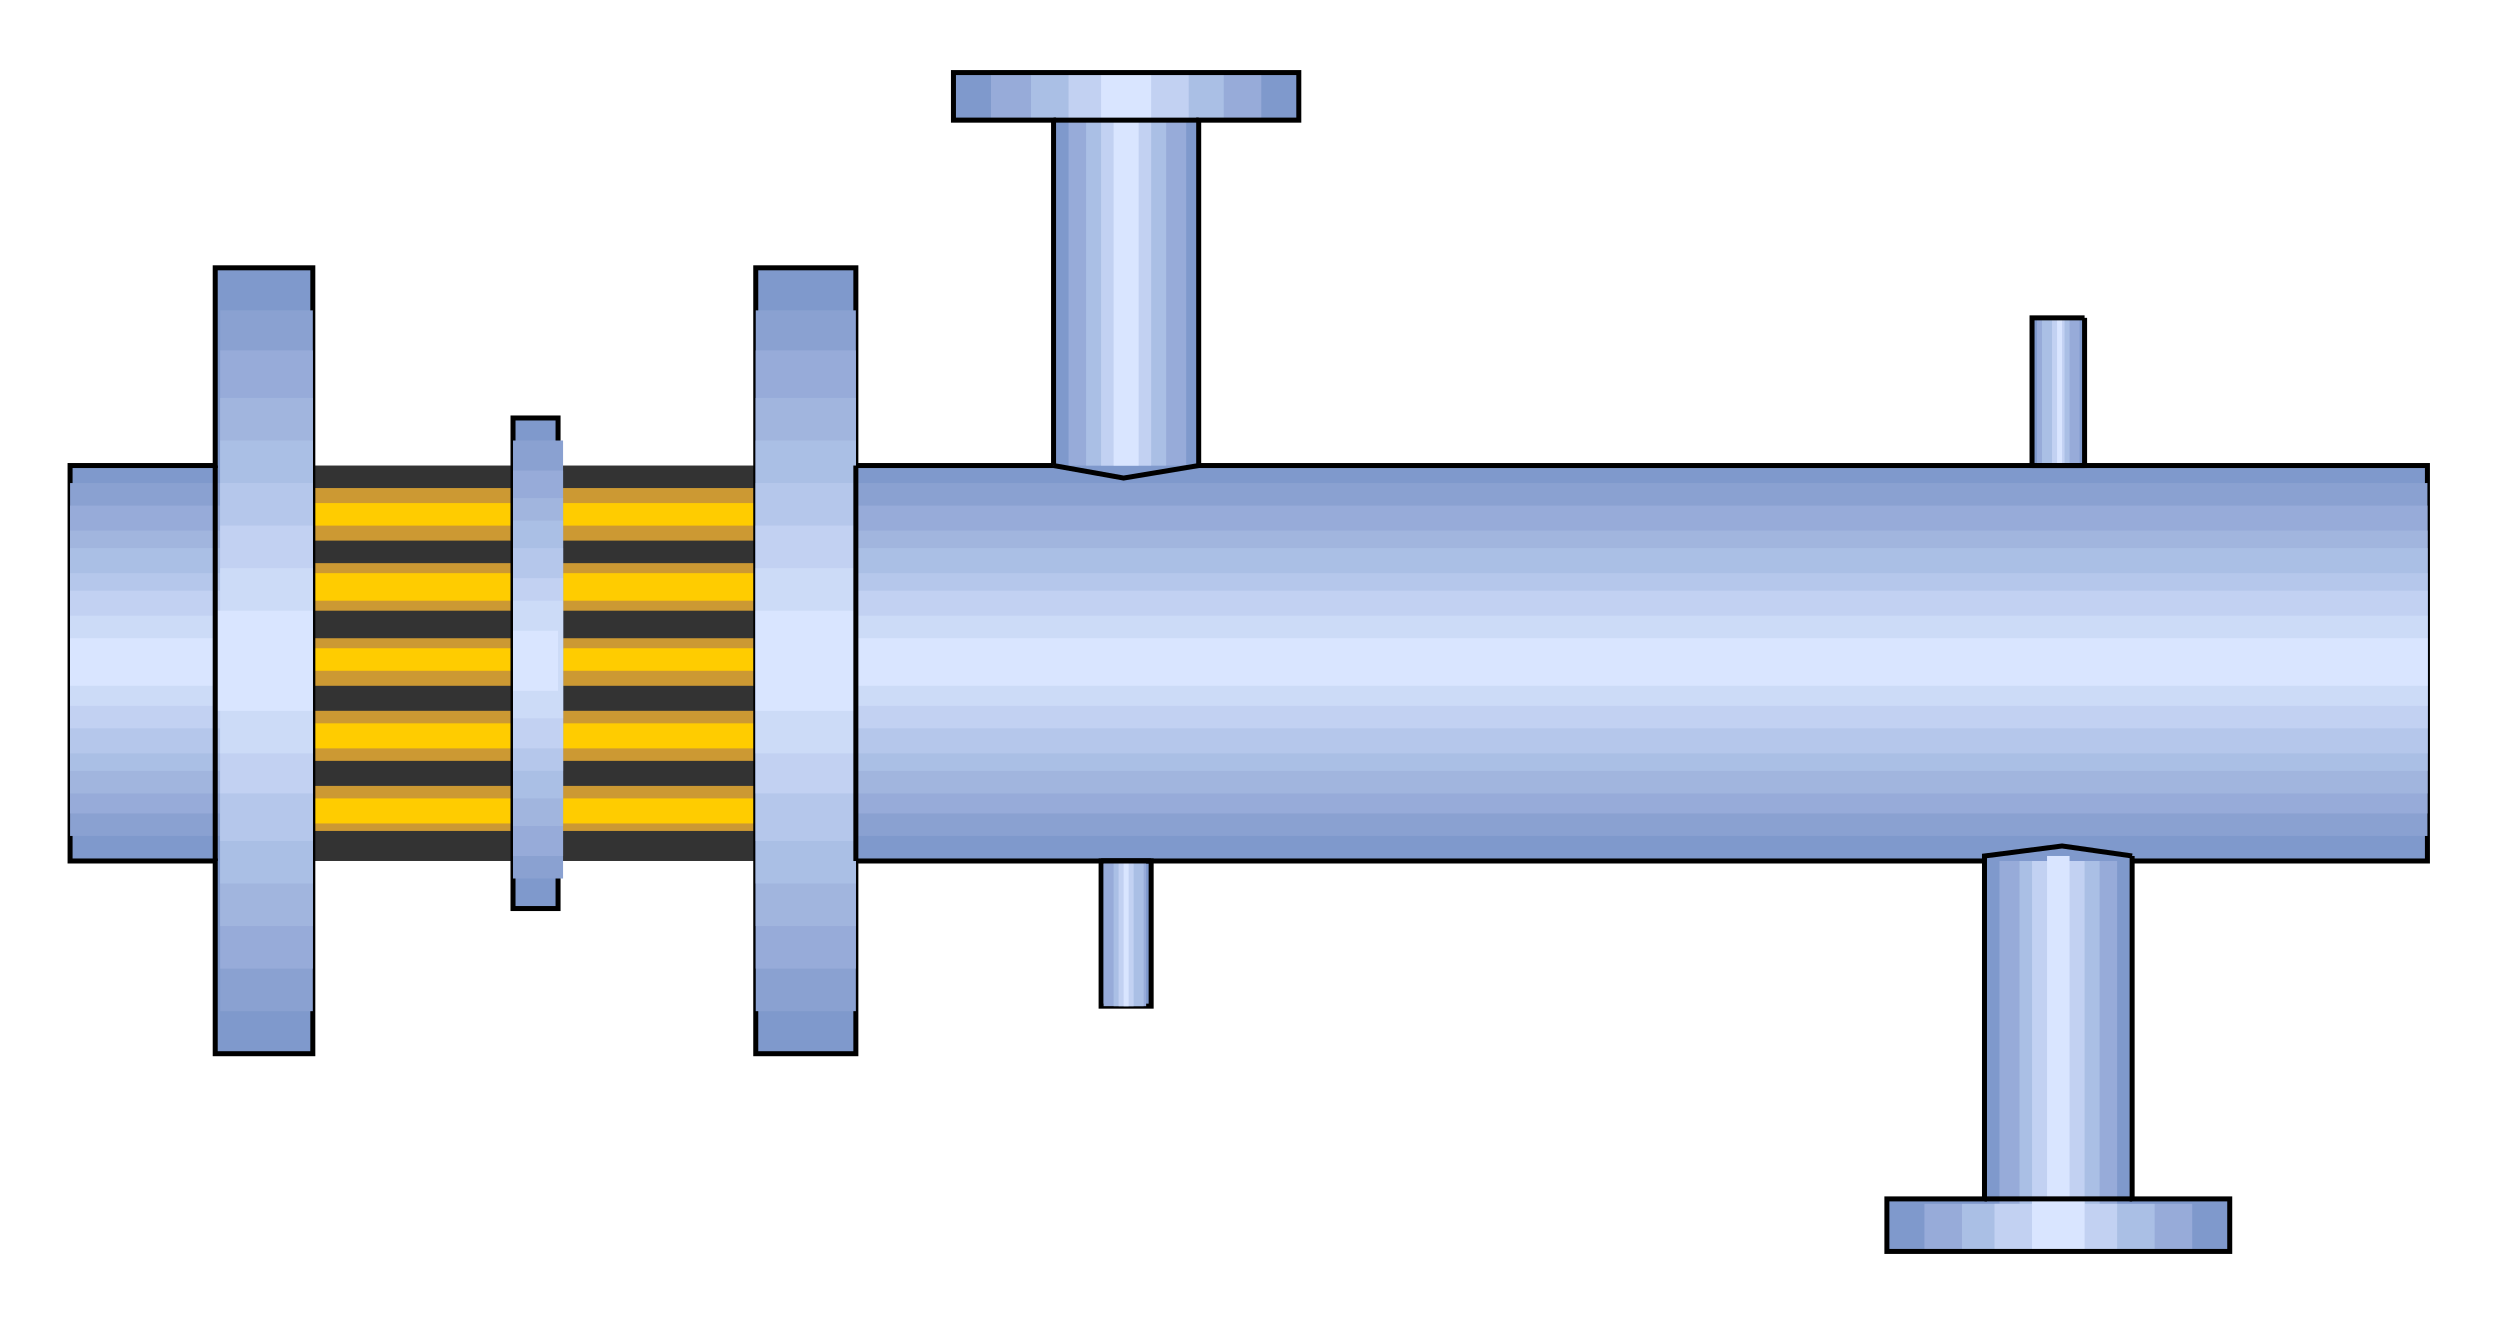  

<svg xmlns:agg="http://www.example.com" xmlns="http://www.w3.org/2000/svg" preserveAspectRatio="none" width="1.608in" height="0.85in" viewBox="0 0 999 528">

<path style="fill:#333" d="M125,186 l177,0 0,158 -177,0 0,-158z" />
<path style="fill:#c93" d="M125,314 l177,0 0,18 -177,0 0,-18z" />
<path style="fill:#c93" d="M125,284 l177,0 0,20 -177,0 0,-20z" />
<path style="fill:#c93" d="M125,255 l177,0 0,19 -177,0 0,-19z" />
<path style="fill:#c93" d="M125,225 l177,0 0,19 -177,0 0,-19z" />
<path style="fill:#c93" d="M125,195 l177,0 0,21 -177,0 0,-21z" />
<path style="fill:#fc0" d="M125,201 l177,0 0,9 -177,0 0,-9z" />
<path style="fill:#fc0" d="M125,229 l177,0 0,11 -177,0 0,-11z" />
<path style="fill:#fc0" d="M125,259 l177,0 0,9 -177,0 0,-9z" />
<path style="fill:#fc0" d="M125,289 l177,0 0,10 -177,0 0,-10z" />
<path style="fill:#fc0" d="M125,319 l177,0 0,10 -177,0 0,-10z" />
<path style="fill:#7f99cc;stroke:#000;stroke-width:2" d="M205,167 l18,0 0,196 -18,0 0,-196z" />
<path style="fill:#7f99cc;stroke:#000;stroke-width:2" d="M342,186 l628,0 0,158 -628,0 0,77 -40,0 0,-314 40,0 0,79z" />
<path style="fill:#7f99cc;stroke:#000;stroke-width:2" d="M86,186 l-58,0 0,158 58,0 0,77 39,0 0,-314 -39,0 0,79z" />
<path style="fill:#8aa1d1" d="M205,176 l20,0 0,175 -20,0 0,-175z" />
<path style="fill:#8aa1d1" d="M342,193 l628,0 0,141 -628,0 0,70 -40,0 0,-280 40,0 0,69z" />
<path style="fill:#8aa1d1" d="M88,193 l-60,0 0,141 60,0 0,70 37,0 0,-280 -37,0 0,69z" />
<path style="fill:#97abd9" d="M205,188 l20,0 0,154 -20,0 0,-154z" />
<path style="fill:#97abd9" d="M342,202 l628,0 0,123 -628,0 0,62 -40,0 0,-247 40,0 0,62z" />
<path style="fill:#97abd9" d="M88,202 l-60,0 0,123 60,0 0,62 37,0 0,-247 -37,0 0,62z" />
<path style="fill:#a1b5de" d="M205,199 l20,0 0,131 -20,0 0,-131z" />
<path style="fill:#a1b5de" d="M342,212 l628,0 0,105 -628,0 0,53 -40,0 0,-211 40,0 0,53z" />
<path style="fill:#a1b5de" d="M88,212 l-60,0 0,105 60,0 0,53 37,0 0,-211 -37,0 0,53z" />
<path style="fill:#aabfe5" d="M205,208 l20,0 0,111 -20,0 0,-111z" />
<path style="fill:#aabfe5" d="M342,219 l628,0 0,89 -628,0 0,45 -40,0 0,-177 40,0 0,43z" />
<path style="fill:#aabfe5" d="M88,219 l-60,0 0,89 60,0 0,45 37,0 0,-177 -37,0 0,43z" />
<path style="fill:#b5c7eb" d="M205,219 l20,0 0,89 -20,0 0,-89z" />
<path style="fill:#b5c7eb" d="M342,229 l628,0 0,72 -628,0 0,35 -40,0 0,-143 40,0 0,36z" />
<path style="fill:#b5c7eb" d="M88,229 l-60,0 0,72 60,0 0,35 37,0 0,-143 -37,0 0,36z" />
<path style="fill:#c2d1f2" d="M205,231 l20,0 0,68 -20,0 0,-68z" />
<path style="fill:#c2d1f2" d="M342,236 l628,0 0,55 -628,0 0,26 -40,0 0,-107 40,0 0,26z" />
<path style="fill:#c2d1f2" d="M88,236 l-60,0 0,55 60,0 0,26 37,0 0,-107 -37,0 0,26z" />
<path style="fill:#ccdbf7" d="M205,240 l20,0 0,47 -20,0 0,-47z" />
<path style="fill:#ccdbf7" d="M342,246 l628,0 0,36 -628,0 0,19 -40,0 0,-74 40,0 0,19z" />
<path style="fill:#ccdbf7" d="M88,246 l-60,0 0,36 60,0 0,19 37,0 0,-74 -37,0 0,19z" />
<path style="fill:#d9e5ff" d="M205,252 l18,0 0,24 -18,0 0,-24z" />
<path style="fill:#d9e5ff" d="M342,255 l628,0 0,19 -628,0 0,10 -40,0 0,-40 40,0 0,11z" />
<path style="fill:#d9e5ff" d="M86,255 l-58,0 0,19 58,0 0,10 39,0 0,-40 -39,0 0,11z" />
<path style="fill:none;stroke:#000;stroke-width:2" d="M86,344 l0,-158" />
<path style="fill:none;stroke:#000;stroke-width:2" d="M342,344 l0,-158" />
<path style="fill:#7f99cc" d="M852,342 l0,137 39,0 0,21 -137,0 0,-21 39,0 0,-137 31,-4 28,4z" />
<path style="fill:#7f99cc" d="M833,127 l0,59 -21,0 0,-59 21,0z" />
<path style="fill:#7f99cc" d="M421,186 l0,-138 -40,0 0,-19 138,0 0,19 -40,0 0,138 -30,5 -28,-5z" />
<path style="fill:#7f99cc;stroke:#000;stroke-width:2" d="M440,402 l0,-58 20,0 0,58 -20,0z" />
<path style="fill:#97abd9" d="M441,402 l0,-58 17,0 0,58 -17,0z" />
<path style="fill:#97abd9" d="M427,186 l0,-138 -31,0 0,-20 108,0 0,20 -30,0 0,138 -47,0z" />
<path style="fill:#97abd9" d="M831,127 l0,59 -17,0 0,-59 17,0z" />
<path style="fill:#97abd9" d="M846,344 l0,137 30,0 0,19 -107,0 0,-19 30,0 0,-137 47,0z" />
<path style="fill:#aabfe5" d="M839,344 l0,137 22,0 0,19 -77,0 0,-19 23,0 0,-137 32,0z" />
<path style="fill:#aabfe5" d="M827,127 l0,59 -11,0 0,-59 11,0z" />
<path style="fill:#aabfe5" d="M434,186 l0,-138 -22,0 0,-20 77,0 0,20 -23,0 0,138 -32,0z" />
<path style="fill:#aabfe5" d="M445,402 l0,-58 12,0 0,58 -12,0z" />
<path style="fill:#c2d1f2" d="M447,402 l0,-58 6,0 0,58 -6,0z" />
<path style="fill:#c2d1f2" d="M440,186 l0,-138 -13,0 0,-20 48,0 0,20 -15,0 0,138 -20,0z" />
<path style="fill:#c2d1f2" d="M825,127 l0,59 -5,0 0,-59 5,0z" />
<path style="fill:#c2d1f2" d="M833,344 l0,137 13,0 0,19 -49,0 0,-19 15,0 0,-137 21,0z" />
<path style="fill:#d9e5ff" d="M827,342 l0,137 6,0 0,21 -21,0 0,-21 6,0 0,-137 9,0z" />
<path style="fill:#d9e5ff" d="M824,127 l0,59 -2,0 0,-59 2,0z" />
<path style="fill:#d9e5ff" d="M445,186 l0,-138 -5,0 0,-19 20,0 0,19 -5,0 0,138 -10,0z" />
<path style="fill:#d9e5ff" d="M449,402 l0,-58 2,0 0,58 -2,0z" />
<path style="fill:none;stroke:#000;stroke-width:2" d="M440,344 l20,0" />
<path style="fill:none;stroke:#000;stroke-width:2" d="M421,186 l0,-138 -40,0 0,-19 138,0 0,19 -40,0 0,138 -30,5 -28,-5" />
<path style="fill:none;stroke:#000;stroke-width:2" d="M421,48 l58,0" />
<path style="fill:none;stroke:#000;stroke-width:2" d="M833,127 l0,59 -21,0 0,-59 21,0" />
<path style="fill:none;stroke:#000;stroke-width:2" d="M833,186 l-21,0" />
<path style="fill:none;stroke:#000;stroke-width:2" d="M852,342 l0,137 39,0 0,21 -137,0 0,-21 39,0 0,-137 31,-4 28,4" />
<path style="fill:none;stroke:#000;stroke-width:2" d="M852,479 l-59,0" />

</svg>

